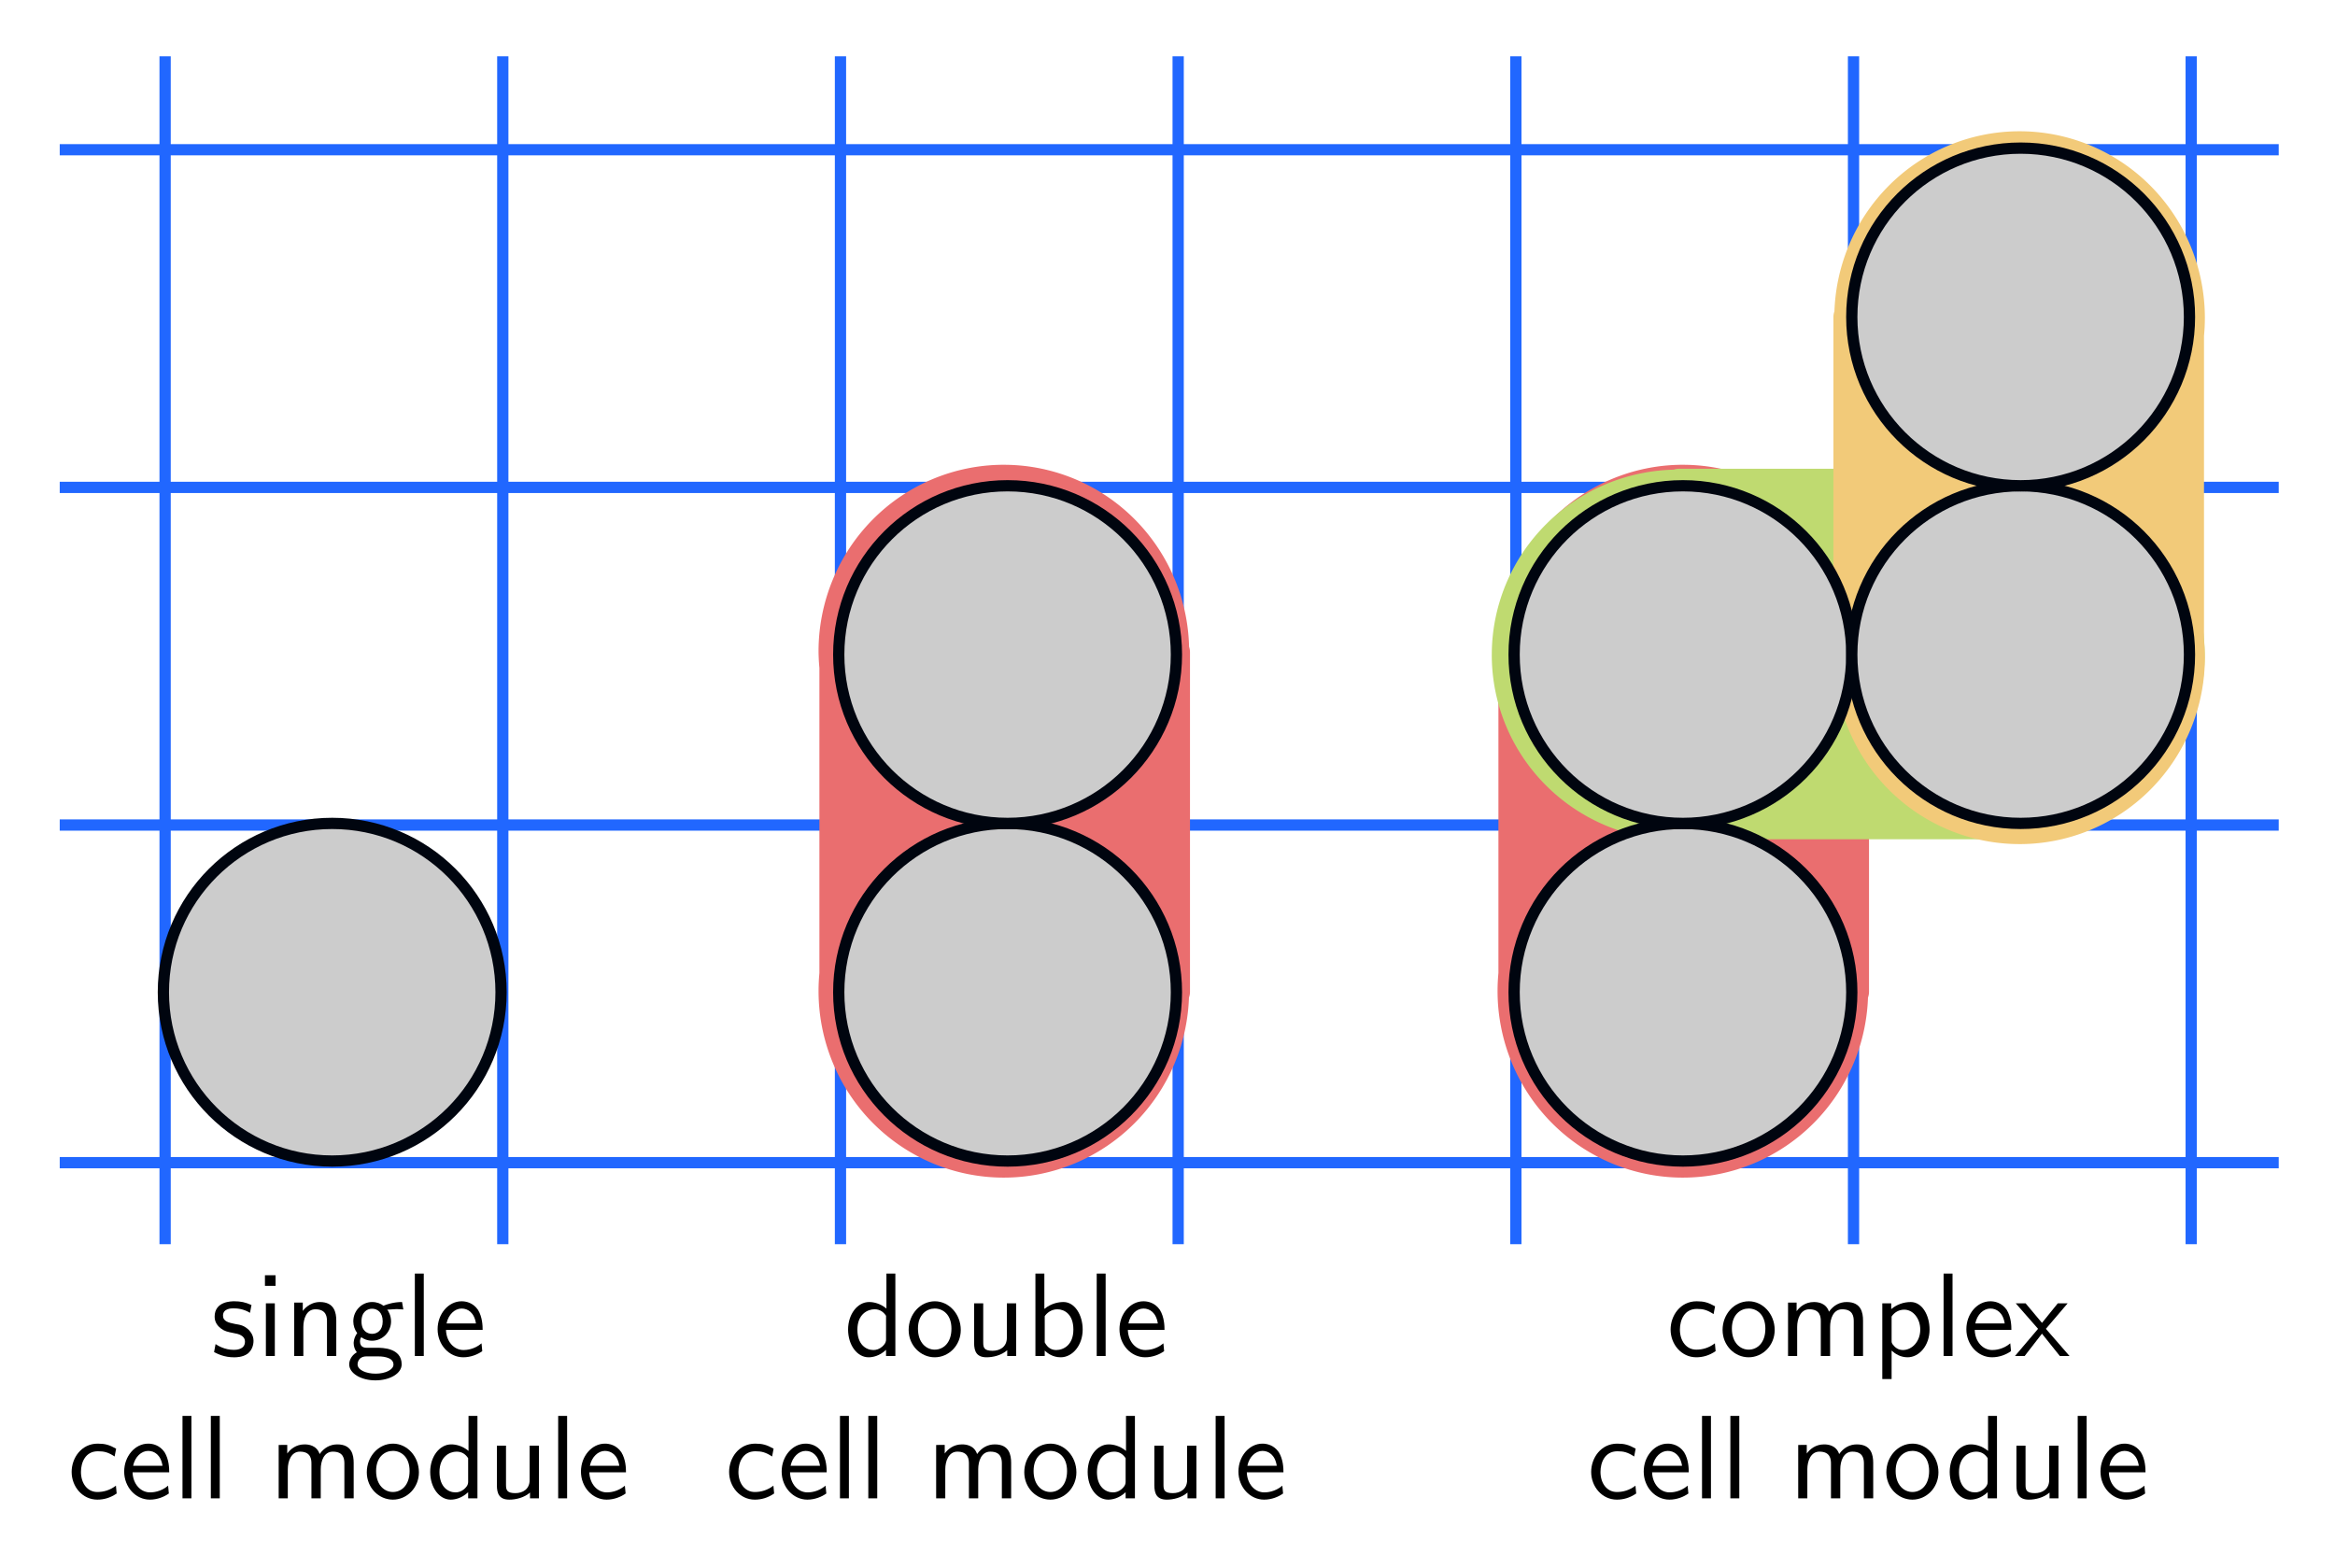 <?xml version="1.0" encoding="UTF-8" standalone="no"?>
<!-- Created with Inkscape (http://www.inkscape.org/) -->

<svg
   xmlns:ns1="http://www.iki.fi/pav/software/textext/"
   xmlns:dc="http://purl.org/dc/elements/1.1/"
   xmlns:cc="http://creativecommons.org/ns#"
   xmlns:rdf="http://www.w3.org/1999/02/22-rdf-syntax-ns#"
   xmlns:svg="http://www.w3.org/2000/svg"
   xmlns="http://www.w3.org/2000/svg"
   xmlns:sodipodi="http://sodipodi.sourceforge.net/DTD/sodipodi-0.dtd"
   xmlns:inkscape="http://www.inkscape.org/namespaces/inkscape"
   width="207.444mm"
   height="139.327mm"
   viewBox="0 0 207.444 139.327"
   version="1.1"
   id="svg8"
   inkscape:version="0.92.3 (2405546, 2018-03-11)"
   sodipodi:docname="rofi_shapes.svg">
  <sodipodi:namedview
     id="base"
     pagecolor="#ffffff"
     bordercolor="#666666"
     borderopacity="1.0"
     inkscape:pageopacity="0.0"
     inkscape:pageshadow="2"
     inkscape:zoom="0.7"
     inkscape:cx="503.37816"
     inkscape:cy="449.32338"
     inkscape:document-units="mm"
     inkscape:current-layer="layer1"
     showgrid="false"
     inkscape:window-width="1916"
     inkscape:window-height="1040"
     inkscape:window-x="0"
     inkscape:window-y="18"
     inkscape:window-maximized="0"
     fit-margin-top="5"
     fit-margin-right="5"
     fit-margin-bottom="5"
     fit-margin-left="5">
    <inkscape:grid
       type="xygrid"
       id="grid815"
       units="cm"
       spacingx="30"
       spacingy="30"
       originx="14.669"
       originy="6.023" />
  </sodipodi:namedview>
  <defs
     id="defs2" />
  <g
     inkscape:label="Layer 1"
     inkscape:groupmode="layer"
     id="layer1"
     transform="translate(14.669,-163.696)">
    <path
       id="path895"
       style="fill:none;fill-rule:evenodd;stroke:#2167ff;stroke-width:1;stroke-linecap:butt;stroke-linejoin:miter;stroke-miterlimit:4;stroke-dasharray:none;stroke-opacity:1"
       d="m 180,168.696 v 105.55 m -30,-105.55 v 105.55 m -30,-105.55 v 105.55 m -30,-105.55 v 105.55 m -30,-105.55 v 105.55 M 30,168.696 v 105.55 m -30,0 v -105.55 m -9.363,98.304 H 187.775 M -9.363,237 H 187.775 M -9.363,207 H 187.775 M -9.363,177 H 187.775"
       inkscape:connector-curvature="0"
       sodipodi:nodetypes="cccccccccccccccccccccc" />
    <circle
       style="opacity:1;fill:#cccccc;fill-opacity:1;fill-rule:evenodd;stroke:#00050f;stroke-width:1;stroke-linecap:round;stroke-linejoin:round;stroke-miterlimit:4;stroke-dasharray:none;stroke-dashoffset:0;stroke-opacity:1"
       id="path819"
       cx="14.846"
       cy="251.857"
       r="15" />
    <path
       style="opacity:1;fill:#ea6e6f;fill-opacity:1;fill-rule:evenodd;stroke:#ea6e6f;stroke-width:3;stroke-linecap:round;stroke-linejoin:round;stroke-miterlimit:4;stroke-dasharray:none;stroke-dashoffset:0;stroke-opacity:1"
       d="m 74.513,206.492 a 14.962,15.084 0 0 0 -14.962,15.084 14.962,15.084 0 0 0 0.077,1.393 v 27.256 a 14.962,15.084 0 0 0 -0.077,1.52 14.962,15.084 0 0 0 14.962,15.084 14.962,15.084 0 0 0 14.958,-15.012 h 0.08 v -30.168 h -0.08 a 14.962,15.084 0 0 0 0.004,-0.072 14.962,15.084 0 0 0 -14.961,-15.084 z"
       id="path819-9-6"
       inkscape:connector-curvature="0" />
    <circle
       style="opacity:1;fill:#cccccc;fill-opacity:1;fill-rule:evenodd;stroke:#00050f;stroke-width:1;stroke-linecap:round;stroke-linejoin:round;stroke-miterlimit:4;stroke-dasharray:none;stroke-dashoffset:0;stroke-opacity:1"
       id="path819-2"
       cx="74.846"
       cy="251.857"
       r="15" />
    <circle
       style="opacity:1;fill:#cccccc;fill-opacity:1;fill-rule:evenodd;stroke:#00050f;stroke-width:1;stroke-linecap:round;stroke-linejoin:round;stroke-miterlimit:4;stroke-dasharray:none;stroke-dashoffset:0;stroke-opacity:1"
       id="path819-9"
       cx="74.846"
       cy="221.857"
       r="15" />
    <path
       style="opacity:1;fill:#ea6e6f;fill-opacity:1;fill-rule:evenodd;stroke:#ea6e6f;stroke-width:3;stroke-linecap:round;stroke-linejoin:round;stroke-miterlimit:4;stroke-dasharray:none;stroke-dashoffset:0;stroke-opacity:1"
       d="m 134.838,206.492 a 14.962,15.084 0 0 0 -14.962,15.084 14.962,15.084 0 0 0 0.077,1.393 v 27.256 a 14.962,15.084 0 0 0 -0.077,1.52 14.962,15.084 0 0 0 14.962,15.084 14.962,15.084 0 0 0 14.958,-15.012 h 0.08 v -30.168 h -0.08 a 14.962,15.084 0 0 0 0.004,-0.072 14.962,15.084 0 0 0 -14.962,-15.084 z"
       id="path819-9-6-6"
       inkscape:connector-curvature="0" />
    <path
       style="opacity:1;fill:#bfda70;fill-opacity:1;fill-rule:evenodd;stroke:#bfda70;stroke-width:3;stroke-linecap:round;stroke-linejoin:round;stroke-miterlimit:4;stroke-dasharray:none;stroke-dashoffset:0;stroke-opacity:1"
       d="m 119.362,221.882 a 15.084,14.962 0 0 0 15.084,14.962 15.084,14.962 0 0 0 1.393,-0.077 h 27.256 a 15.084,14.962 0 0 0 1.52,0.077 15.084,14.962 0 0 0 15.084,-14.962 15.084,14.962 0 0 0 -15.012,-14.958 v -0.08 h -30.168 v 0.08 a 15.084,14.962 0 0 0 -0.072,-0.004 15.084,14.962 0 0 0 -15.084,14.962 z"
       id="path819-9-6-6-1"
       inkscape:connector-curvature="0" />
    <circle
       style="opacity:1;fill:#cccccc;fill-opacity:1;fill-rule:evenodd;stroke:#00050f;stroke-width:1;stroke-linecap:round;stroke-linejoin:round;stroke-miterlimit:4;stroke-dasharray:none;stroke-dashoffset:0;stroke-opacity:1"
       id="path819-1"
       cx="134.846"
       cy="251.857"
       r="15" />
    <path
       style="opacity:1;fill:#f2ca79;fill-opacity:1;fill-rule:evenodd;stroke:#f2ca79;stroke-width:3;stroke-linecap:round;stroke-linejoin:round;stroke-miterlimit:4;stroke-dasharray:none;stroke-dashoffset:0;stroke-opacity:1"
       d="m 164.752,237.196 a 14.962,15.084 0 0 0 14.962,-15.084 14.962,15.084 0 0 0 -0.077,-1.393 v -27.256 a 14.962,15.084 0 0 0 0.077,-1.52 14.962,15.084 0 0 0 -14.962,-15.084 14.962,15.084 0 0 0 -14.958,15.012 h -0.08 v 30.168 h 0.08 a 14.962,15.084 0 0 0 -0.004,0.072 14.962,15.084 0 0 0 14.962,15.084 z"
       id="path819-9-6-6-1-8"
       inkscape:connector-curvature="0" />
    <circle
       style="opacity:1;fill:#cccccc;fill-opacity:1;fill-rule:evenodd;stroke:#00050f;stroke-width:1;stroke-linecap:round;stroke-linejoin:round;stroke-miterlimit:4;stroke-dasharray:none;stroke-dashoffset:0;stroke-opacity:1"
       id="path819-27"
       cx="134.846"
       cy="221.857"
       r="15" />
    <circle
       style="opacity:1;fill:#cccccc;fill-opacity:1;fill-rule:evenodd;stroke:#00050f;stroke-width:1;stroke-linecap:round;stroke-linejoin:round;stroke-miterlimit:4;stroke-dasharray:none;stroke-dashoffset:0;stroke-opacity:1"
       id="path819-0"
       cx="164.846"
       cy="221.857"
       r="15" />
    <circle
       style="opacity:1;fill:#cccccc;fill-opacity:1;fill-rule:evenodd;stroke:#00050f;stroke-width:1;stroke-linecap:round;stroke-linejoin:round;stroke-miterlimit:4;stroke-dasharray:none;stroke-dashoffset:0;stroke-opacity:1"
       id="path819-93"
       cx="164.846"
       cy="191.857"
       r="15" />
    <g
       id="g47118"
       ns1:jacobian_sqrt="1.058292"
       inkscapeversion="0.92.3"
       ns1:alignment="middle center"
       ns1:scale="3.0"
       ns1:preamble="/home/xmrazek7/.config/inkscape/extensions/default_packages.tex"
       ns1:text="\\centering\n\\textsf{single\\\\cell module}"
       ns1:pdfconverter="pdf2svg"
       ns1:texconverter="pdflatex"
       ns1:version="0.8.1"
       transform="matrix(1.058,0,0,1.058,-307.059,141.596)">
      <g
         id="surface1">
        <g
           id="g47089"
           style="fill:#000000;fill-opacity:1">
          <path
             id="path47077"
             transform="translate(294.056,134.765)"
             d="M 3.422,-4.281 C 2.906,-4.516 2.5,-4.594 1.984,-4.594 c -0.25,0 -1.656,0 -1.656,1.297 0,0.5 0.297,0.812 0.547,1 0.297,0.219 0.516,0.266 1.062,0.375 0.359,0.062 0.938,0.188 0.938,0.719 0,0.688 -0.781,0.688 -0.938,0.688 -0.797,0 -1.359,-0.375 -1.531,-0.484 l -0.125,0.672 c 0.312,0.156 0.859,0.438 1.672,0.438 0.188,0 0.734,0 1.156,-0.312 0.312,-0.25 0.484,-0.641 0.484,-1.078 0,-0.547 -0.375,-0.875 -0.391,-0.906 C 2.812,-2.547 2.547,-2.609 2.047,-2.688 1.5,-2.797 1.031,-2.906 1.031,-3.391 1.031,-4 1.75,-4 1.891,-4 c 0.312,0 0.844,0.031 1.406,0.375 z m 0,0"
             style="stroke:none;stroke-width:0"
             inkscape:connector-curvature="0" />
          <path
             id="path47079"
             transform="translate(297.875,134.765)"
             d="M 1.625,-6.781 H 0.734 v 0.891 H 1.625 Z m -0.062,2.359 h -0.75 V 0 h 0.75 z m 0,0"
             style="stroke:none;stroke-width:0"
             inkscape:connector-curvature="0" />
          <path
             id="path47081"
             transform="translate(300.255,134.765)"
             d="m 4.344,-2.969 c 0,-0.656 -0.156,-1.562 -1.375,-1.562 -0.891,0 -1.391,0.672 -1.438,0.75 V -4.484 H 0.812 V 0 h 0.766 v -2.438 c 0,-0.656 0.25,-1.484 1.016,-1.484 0.953,0 0.969,0.703 0.969,1.016 V 0 h 0.781 z m 0,0"
             style="stroke:none;stroke-width:0"
             inkscape:connector-curvature="0" />
          <path
             id="path47083"
             transform="translate(305.402,134.765)"
             d="M 3.516,-3.891 C 3.734,-3.891 4,-3.938 4.25,-3.938 c 0.172,0 0.562,0.031 0.578,0.031 l -0.109,-0.625 c -0.688,0 -1.266,0.188 -1.562,0.312 -0.219,-0.172 -0.547,-0.312 -0.953,-0.312 -0.859,0 -1.578,0.719 -1.578,1.625 0,0.359 0.125,0.719 0.328,0.984 C 0.656,-1.516 0.656,-1.125 0.656,-1.078 0.656,-0.812 0.75,-0.531 0.922,-0.312 0.406,-0.016 0.281,0.453 0.281,0.703 c 0,0.75 0.984,1.344 2.203,1.344 1.219,0 2.203,-0.578 2.203,-1.344 C 4.688,-0.688 3.031,-0.688 2.641,-0.688 h -0.875 c -0.125,0 -0.578,0 -0.578,-0.531 0,-0.109 0.031,-0.266 0.109,-0.359 0.203,0.156 0.531,0.297 0.906,0.297 0.891,0 1.594,-0.75 1.594,-1.625 0,-0.484 -0.219,-0.859 -0.328,-1 z m -1.312,2.031 c -0.375,0 -0.891,-0.219 -0.891,-1.047 0,-0.828 0.516,-1.062 0.891,-1.062 0.422,0 0.891,0.281 0.891,1.062 0,0.766 -0.469,1.047 -0.891,1.047 z M 2.656,0.031 c 0.219,0 1.344,0 1.344,0.688 0,0.438 -0.688,0.766 -1.5,0.766 -0.812,0 -1.516,-0.312 -1.516,-0.781 0,-0.031 0,-0.672 0.766,-0.672 z m 0,0"
             style="stroke:none;stroke-width:0"
             inkscape:connector-curvature="0" />
          <path
             id="path47085"
             transform="translate(310.384,134.765)"
             d="m 1.562,-6.922 h -0.75 V 0 h 0.75 z m 0,0"
             style="stroke:none;stroke-width:0"
             inkscape:connector-curvature="0" />
          <path
             id="path47087"
             transform="translate(312.764,134.765)"
             d="M 4.125,-2.188 C 4.125,-2.516 4.109,-3.266 3.734,-3.875 3.312,-4.484 2.719,-4.594 2.359,-4.594 1.25,-4.594 0.344,-3.531 0.344,-2.25 c 0,1.312 0.969,2.359 2.156,2.359 0.625,0 1.203,-0.234 1.594,-0.516 L 4.031,-1.062 C 3.406,-0.531 2.734,-0.5 2.516,-0.5 1.719,-0.5 1.078,-1.203 1.047,-2.188 Z M 1.094,-2.734 c 0.156,-0.75 0.688,-1.25 1.266,-1.25 0.516,0 1.062,0.328 1.203,1.25 z m 0,0"
             style="stroke:none;stroke-width:0"
             inkscape:connector-curvature="0" />
        </g>
        <g
           id="g47099"
           style="fill:#000000;fill-opacity:1">
          <path
             id="path47091"
             transform="translate(282.018,146.72)"
             d="M 4.094,-4.172 C 3.5,-4.5 3.156,-4.594 2.547,-4.594 c -1.375,0 -2.188,1.203 -2.188,2.375 0,1.234 0.906,2.328 2.156,2.328 0.531,0 1.078,-0.141 1.625,-0.516 l -0.062,-0.656 c -0.516,0.391 -1.047,0.531 -1.562,0.531 -0.828,0 -1.375,-0.719 -1.375,-1.688 C 1.141,-3 1.5,-3.953 2.562,-3.953 c 0.516,0 0.859,0.078 1.406,0.438 z m 0,0"
             style="stroke:none;stroke-width:0"
             inkscape:connector-curvature="0" />
          <path
             id="path47093"
             transform="translate(286.445,146.72)"
             d="M 4.125,-2.188 C 4.125,-2.516 4.109,-3.266 3.734,-3.875 3.312,-4.484 2.719,-4.594 2.359,-4.594 1.25,-4.594 0.344,-3.531 0.344,-2.25 c 0,1.312 0.969,2.359 2.156,2.359 0.625,0 1.203,-0.234 1.594,-0.516 L 4.031,-1.062 C 3.406,-0.531 2.734,-0.5 2.516,-0.5 1.719,-0.5 1.078,-1.203 1.047,-2.188 Z M 1.094,-2.734 c 0.156,-0.75 0.688,-1.25 1.266,-1.25 0.516,0 1.062,0.328 1.203,1.25 z m 0,0"
             style="stroke:none;stroke-width:0"
             inkscape:connector-curvature="0" />
          <path
             id="path47095"
             transform="translate(290.873,146.72)"
             d="m 1.562,-6.922 h -0.75 V 0 h 0.75 z m 0,0"
             style="stroke:none;stroke-width:0"
             inkscape:connector-curvature="0" />
          <path
             id="path47097"
             transform="translate(293.253,146.72)"
             d="m 1.562,-6.922 h -0.75 V 0 h 0.75 z m 0,0"
             style="stroke:none;stroke-width:0"
             inkscape:connector-curvature="0" />
        </g>
        <g
           id="g47105"
           style="fill:#000000;fill-opacity:1">
          <path
             id="path47101"
             transform="translate(298.95,146.72)"
             d="m 7.109,-2.969 c 0,-0.672 -0.156,-1.562 -1.375,-1.562 -0.594,0 -1.109,0.281 -1.484,0.812 -0.25,-0.75 -0.953,-0.812 -1.266,-0.812 -0.719,0 -1.188,0.406 -1.453,0.766 v -0.719 H 0.812 V 0 h 0.766 v -2.438 c 0,-0.688 0.281,-1.484 1.016,-1.484 0.922,0 0.969,0.641 0.969,1.016 V 0 h 0.781 v -2.438 c 0,-0.688 0.266,-1.484 1.016,-1.484 0.922,0 0.969,0.641 0.969,1.016 V 0 h 0.781 z m 0,0"
             style="stroke:none;stroke-width:0"
             inkscape:connector-curvature="0" />
          <path
             id="path47103"
             transform="translate(306.865,146.72)"
             d="m 4.672,-2.188 c 0,-1.344 -1,-2.406 -2.172,-2.406 -1.234,0 -2.203,1.094 -2.203,2.406 0,1.312 1.016,2.297 2.188,2.297 1.188,0 2.188,-1 2.188,-2.297 z m -2.188,1.656 c -0.688,0 -1.406,-0.562 -1.406,-1.766 0,-1.203 0.75,-1.688 1.406,-1.688 0.703,0 1.406,0.516 1.406,1.688 0,1.188 -0.672,1.766 -1.406,1.766 z m 0,0"
             style="stroke:none;stroke-width:0"
             inkscape:connector-curvature="0" />
        </g>
        <g
           id="g47115"
           style="fill:#000000;fill-opacity:1">
          <path
             id="path47107"
             transform="translate(312.125,146.72)"
             d="m 4.328,-6.922 h -0.75 v 2.938 C 3.047,-4.422 2.5,-4.531 2.125,-4.531 c -0.984,0 -1.766,1.031 -1.766,2.312 0,1.312 0.766,2.328 1.719,2.328 0.328,0 0.906,-0.094 1.469,-0.625 V 0 h 0.781 z m -0.781,5.531 C 3.547,-1.25 3.531,-1.062 3.219,-0.781 2.984,-0.578 2.734,-0.5 2.484,-0.5 c -0.625,0 -1.344,-0.469 -1.344,-1.703 0,-1.312 0.859,-1.719 1.438,-1.719 0.453,0 0.75,0.219 0.969,0.547 z m 0,0"
             style="stroke:none;stroke-width:0"
             inkscape:connector-curvature="0" />
          <path
             id="path47109"
             transform="translate(317.273,146.72)"
             d="M 4.344,-4.422 H 3.562 v 2.891 c 0,0.75 -0.562,1.094 -1.203,1.094 -0.703,0 -0.781,-0.266 -0.781,-0.688 V -4.422 H 0.812 v 3.328 c 0,0.719 0.219,1.203 1.047,1.203 0.531,0 1.234,-0.156 1.734,-0.594 V 0 h 0.75 z m 0,0"
             style="stroke:none;stroke-width:0"
             inkscape:connector-curvature="0" />
          <path
             id="path47111"
             transform="translate(322.42,146.72)"
             d="m 1.562,-6.922 h -0.75 V 0 h 0.75 z m 0,0"
             style="stroke:none;stroke-width:0"
             inkscape:connector-curvature="0" />
          <path
             id="path47113"
             transform="translate(324.8,146.72)"
             d="M 4.125,-2.188 C 4.125,-2.516 4.109,-3.266 3.734,-3.875 3.312,-4.484 2.719,-4.594 2.359,-4.594 1.25,-4.594 0.344,-3.531 0.344,-2.25 c 0,1.312 0.969,2.359 2.156,2.359 0.625,0 1.203,-0.234 1.594,-0.516 L 4.031,-1.062 C 3.406,-0.531 2.734,-0.5 2.516,-0.5 1.719,-0.5 1.078,-1.203 1.047,-2.188 Z M 1.094,-2.734 c 0.156,-0.75 0.688,-1.25 1.266,-1.25 0.516,0 1.062,0.328 1.203,1.25 z m 0,0"
             style="stroke:none;stroke-width:0"
             inkscape:connector-curvature="0" />
        </g>
      </g>
    </g>
    <g
       transform="matrix(1.058,0,0,1.058,-248.648,141.596)"
       ns1:version="0.8.1"
       ns1:texconverter="pdflatex"
       ns1:pdfconverter="pdf2svg"
       ns1:text="\\centering\n\\textsf{double\\\\cell module}"
       ns1:preamble="/home/xmrazek7/.config/inkscape/extensions/default_packages.tex"
       ns1:scale="3.0"
       ns1:alignment="middle center"
       inkscapeversion="0.92.3"
       ns1:jacobian_sqrt="1.058292"
       id="g47374">
      <g
         id="g47372">
        <g
           style="fill:#000000;fill-opacity:1"
           id="g47344">
          <path
             inkscape:connector-curvature="0"
             style="stroke:none;stroke-width:0"
             d="m 4.328,-6.922 h -0.75 v 2.938 C 3.047,-4.422 2.5,-4.531 2.125,-4.531 c -0.984,0 -1.766,1.031 -1.766,2.312 0,1.312 0.766,2.328 1.719,2.328 0.328,0 0.906,-0.094 1.469,-0.625 V 0 h 0.781 z m -0.781,5.531 C 3.547,-1.25 3.531,-1.062 3.219,-0.781 2.984,-0.578 2.734,-0.5 2.484,-0.5 c -0.625,0 -1.344,-0.469 -1.344,-1.703 0,-1.312 0.859,-1.719 1.438,-1.719 0.453,0 0.75,0.219 0.969,0.547 z m 0,0"
             transform="translate(292.008,134.765)"
             id="path47332" />
          <path
             inkscape:connector-curvature="0"
             style="stroke:none;stroke-width:0"
             d="m 4.672,-2.188 c 0,-1.344 -1,-2.406 -2.172,-2.406 -1.234,0 -2.203,1.094 -2.203,2.406 0,1.312 1.016,2.297 2.188,2.297 1.188,0 2.188,-1 2.188,-2.297 z m -2.188,1.656 c -0.688,0 -1.406,-0.562 -1.406,-1.766 0,-1.203 0.75,-1.688 1.406,-1.688 0.703,0 1.406,0.516 1.406,1.688 0,1.188 -0.672,1.766 -1.406,1.766 z m 0,0"
             transform="translate(297.156,134.765)"
             id="path47334" />
          <path
             inkscape:connector-curvature="0"
             style="stroke:none;stroke-width:0"
             d="M 4.344,-4.422 H 3.562 v 2.891 c 0,0.75 -0.562,1.094 -1.203,1.094 -0.703,0 -0.781,-0.266 -0.781,-0.688 V -4.422 H 0.812 v 3.328 c 0,0.719 0.219,1.203 1.047,1.203 0.531,0 1.234,-0.156 1.734,-0.594 V 0 h 0.75 z m 0,0"
             transform="translate(302.137,134.765)"
             id="path47336" />
          <path
             inkscape:connector-curvature="0"
             style="stroke:none;stroke-width:0"
             d="m 1.562,-6.922 h -0.75 V 0 h 0.781 v -0.453 c 0.234,0.219 0.672,0.562 1.344,0.562 0.984,0 1.844,-1 1.844,-2.328 0,-1.234 -0.672,-2.312 -1.609,-2.312 -0.391,0 -1.016,0.094 -1.609,0.578 z M 1.594,-3.344 C 1.75,-3.578 2.109,-3.922 2.656,-3.922 3.25,-3.922 4,-3.5 4,-2.219 4,-0.922 3.172,-0.5 2.562,-0.5 2.172,-0.5 1.844,-0.672 1.594,-1.141 Z m 0,0"
             transform="translate(307.285,134.765)"
             id="path47338" />
          <path
             inkscape:connector-curvature="0"
             style="stroke:none;stroke-width:0"
             d="m 1.562,-6.922 h -0.75 V 0 h 0.75 z m 0,0"
             transform="translate(312.432,134.765)"
             id="path47340" />
          <path
             inkscape:connector-curvature="0"
             style="stroke:none;stroke-width:0"
             d="M 4.125,-2.188 C 4.125,-2.516 4.109,-3.266 3.734,-3.875 3.312,-4.484 2.719,-4.594 2.359,-4.594 1.25,-4.594 0.344,-3.531 0.344,-2.25 c 0,1.312 0.969,2.359 2.156,2.359 0.625,0 1.203,-0.234 1.594,-0.516 L 4.031,-1.062 C 3.406,-0.531 2.734,-0.5 2.516,-0.5 1.719,-0.5 1.078,-1.203 1.047,-2.188 Z M 1.094,-2.734 c 0.156,-0.75 0.688,-1.25 1.266,-1.25 0.516,0 1.062,0.328 1.203,1.25 z m 0,0"
             transform="translate(314.812,134.765)"
             id="path47342" />
        </g>
        <g
           style="fill:#000000;fill-opacity:1"
           id="g47354">
          <path
             inkscape:connector-curvature="0"
             style="stroke:none;stroke-width:0"
             d="M 4.094,-4.172 C 3.5,-4.5 3.156,-4.594 2.547,-4.594 c -1.375,0 -2.188,1.203 -2.188,2.375 0,1.234 0.906,2.328 2.156,2.328 0.531,0 1.078,-0.141 1.625,-0.516 l -0.062,-0.656 c -0.516,0.391 -1.047,0.531 -1.562,0.531 -0.828,0 -1.375,-0.719 -1.375,-1.688 C 1.141,-3 1.5,-3.953 2.562,-3.953 c 0.516,0 0.859,0.078 1.406,0.438 z m 0,0"
             transform="translate(282.018,146.72)"
             id="path47346" />
          <path
             inkscape:connector-curvature="0"
             style="stroke:none;stroke-width:0"
             d="M 4.125,-2.188 C 4.125,-2.516 4.109,-3.266 3.734,-3.875 3.312,-4.484 2.719,-4.594 2.359,-4.594 1.25,-4.594 0.344,-3.531 0.344,-2.25 c 0,1.312 0.969,2.359 2.156,2.359 0.625,0 1.203,-0.234 1.594,-0.516 L 4.031,-1.062 C 3.406,-0.531 2.734,-0.5 2.516,-0.5 1.719,-0.5 1.078,-1.203 1.047,-2.188 Z M 1.094,-2.734 c 0.156,-0.75 0.688,-1.25 1.266,-1.25 0.516,0 1.062,0.328 1.203,1.25 z m 0,0"
             transform="translate(286.445,146.72)"
             id="path47348" />
          <path
             inkscape:connector-curvature="0"
             style="stroke:none;stroke-width:0"
             d="m 1.562,-6.922 h -0.75 V 0 h 0.75 z m 0,0"
             transform="translate(290.873,146.72)"
             id="path47350" />
          <path
             inkscape:connector-curvature="0"
             style="stroke:none;stroke-width:0"
             d="m 1.562,-6.922 h -0.75 V 0 h 0.75 z m 0,0"
             transform="translate(293.253,146.72)"
             id="path47352" />
        </g>
        <g
           style="fill:#000000;fill-opacity:1"
           id="g47360">
          <path
             inkscape:connector-curvature="0"
             style="stroke:none;stroke-width:0"
             d="m 7.109,-2.969 c 0,-0.672 -0.156,-1.562 -1.375,-1.562 -0.594,0 -1.109,0.281 -1.484,0.812 -0.25,-0.75 -0.953,-0.812 -1.266,-0.812 -0.719,0 -1.188,0.406 -1.453,0.766 v -0.719 H 0.812 V 0 h 0.766 v -2.438 c 0,-0.688 0.281,-1.484 1.016,-1.484 0.922,0 0.969,0.641 0.969,1.016 V 0 h 0.781 v -2.438 c 0,-0.688 0.266,-1.484 1.016,-1.484 0.922,0 0.969,0.641 0.969,1.016 V 0 h 0.781 z m 0,0"
             transform="translate(298.95,146.72)"
             id="path47356" />
          <path
             inkscape:connector-curvature="0"
             style="stroke:none;stroke-width:0"
             d="m 4.672,-2.188 c 0,-1.344 -1,-2.406 -2.172,-2.406 -1.234,0 -2.203,1.094 -2.203,2.406 0,1.312 1.016,2.297 2.188,2.297 1.188,0 2.188,-1 2.188,-2.297 z m -2.188,1.656 c -0.688,0 -1.406,-0.562 -1.406,-1.766 0,-1.203 0.75,-1.688 1.406,-1.688 0.703,0 1.406,0.516 1.406,1.688 0,1.188 -0.672,1.766 -1.406,1.766 z m 0,0"
             transform="translate(306.865,146.72)"
             id="path47358" />
        </g>
        <g
           style="fill:#000000;fill-opacity:1"
           id="g47370">
          <path
             inkscape:connector-curvature="0"
             style="stroke:none;stroke-width:0"
             d="m 4.328,-6.922 h -0.75 v 2.938 C 3.047,-4.422 2.5,-4.531 2.125,-4.531 c -0.984,0 -1.766,1.031 -1.766,2.312 0,1.312 0.766,2.328 1.719,2.328 0.328,0 0.906,-0.094 1.469,-0.625 V 0 h 0.781 z m -0.781,5.531 C 3.547,-1.25 3.531,-1.062 3.219,-0.781 2.984,-0.578 2.734,-0.5 2.484,-0.5 c -0.625,0 -1.344,-0.469 -1.344,-1.703 0,-1.312 0.859,-1.719 1.438,-1.719 0.453,0 0.75,0.219 0.969,0.547 z m 0,0"
             transform="translate(312.125,146.72)"
             id="path47362" />
          <path
             inkscape:connector-curvature="0"
             style="stroke:none;stroke-width:0"
             d="M 4.344,-4.422 H 3.562 v 2.891 c 0,0.75 -0.562,1.094 -1.203,1.094 -0.703,0 -0.781,-0.266 -0.781,-0.688 V -4.422 H 0.812 v 3.328 c 0,0.719 0.219,1.203 1.047,1.203 0.531,0 1.234,-0.156 1.734,-0.594 V 0 h 0.75 z m 0,0"
             transform="translate(317.273,146.72)"
             id="path47364" />
          <path
             inkscape:connector-curvature="0"
             style="stroke:none;stroke-width:0"
             d="m 1.562,-6.922 h -0.75 V 0 h 0.75 z m 0,0"
             transform="translate(322.42,146.72)"
             id="path47366" />
          <path
             inkscape:connector-curvature="0"
             style="stroke:none;stroke-width:0"
             d="M 4.125,-2.188 C 4.125,-2.516 4.109,-3.266 3.734,-3.875 3.312,-4.484 2.719,-4.594 2.359,-4.594 1.25,-4.594 0.344,-3.531 0.344,-2.25 c 0,1.312 0.969,2.359 2.156,2.359 0.625,0 1.203,-0.234 1.594,-0.516 L 4.031,-1.062 C 3.406,-0.531 2.734,-0.5 2.516,-0.5 1.719,-0.5 1.078,-1.203 1.047,-2.188 Z M 1.094,-2.734 c 0.156,-0.75 0.688,-1.25 1.266,-1.25 0.516,0 1.062,0.328 1.203,1.25 z m 0,0"
             transform="translate(324.8,146.72)"
             id="path47368" />
        </g>
      </g>
    </g>
    <g
       id="g47598"
       ns1:jacobian_sqrt="1.058292"
       inkscapeversion="0.92.3"
       ns1:alignment="middle center"
       ns1:scale="3.0"
       ns1:preamble="/home/xmrazek7/.config/inkscape/extensions/default_packages.tex"
       ns1:text="\\centering\n\\textsf{complex\\\\cell module}"
       ns1:pdfconverter="pdf2svg"
       ns1:texconverter="pdflatex"
       ns1:version="0.8.1"
       transform="matrix(1.058,0,0,1.058,-172.062,141.596)">
      <g
         id="g47596">
        <g
           id="g47568"
           style="fill:#000000;fill-opacity:1">
          <path
             id="path47554"
             transform="translate(288.687,134.765)"
             d="M 4.094,-4.172 C 3.5,-4.5 3.156,-4.594 2.547,-4.594 c -1.375,0 -2.188,1.203 -2.188,2.375 0,1.234 0.906,2.328 2.156,2.328 0.531,0 1.078,-0.141 1.625,-0.516 l -0.062,-0.656 c -0.516,0.391 -1.047,0.531 -1.562,0.531 -0.828,0 -1.375,-0.719 -1.375,-1.688 C 1.141,-3 1.5,-3.953 2.562,-3.953 c 0.516,0 0.859,0.078 1.406,0.438 z m 0,0"
             style="stroke:none;stroke-width:0"
             inkscape:connector-curvature="0" />
          <path
             id="path47556"
             transform="translate(293.114,134.765)"
             d="m 4.672,-2.188 c 0,-1.344 -1,-2.406 -2.172,-2.406 -1.234,0 -2.203,1.094 -2.203,2.406 0,1.312 1.016,2.297 2.188,2.297 1.188,0 2.188,-1 2.188,-2.297 z m -2.188,1.656 c -0.688,0 -1.406,-0.562 -1.406,-1.766 0,-1.203 0.75,-1.688 1.406,-1.688 0.703,0 1.406,0.516 1.406,1.688 0,1.188 -0.672,1.766 -1.406,1.766 z m 0,0"
             style="stroke:none;stroke-width:0"
             inkscape:connector-curvature="0" />
          <path
             id="path47558"
             transform="translate(298.096,134.765)"
             d="m 7.109,-2.969 c 0,-0.672 -0.156,-1.562 -1.375,-1.562 -0.594,0 -1.109,0.281 -1.484,0.812 -0.25,-0.75 -0.953,-0.812 -1.266,-0.812 -0.719,0 -1.188,0.406 -1.453,0.766 v -0.719 H 0.812 V 0 h 0.766 v -2.438 c 0,-0.688 0.281,-1.484 1.016,-1.484 0.922,0 0.969,0.641 0.969,1.016 V 0 h 0.781 v -2.438 c 0,-0.688 0.266,-1.484 1.016,-1.484 0.922,0 0.969,0.641 0.969,1.016 V 0 h 0.781 z m 0,0"
             style="stroke:none;stroke-width:0"
             inkscape:connector-curvature="0" />
          <path
             id="path47560"
             transform="translate(306.01,134.765)"
             d="m 1.594,-0.453 c 0.312,0.281 0.75,0.562 1.344,0.562 0.969,0 1.844,-0.984 1.844,-2.328 0,-1.203 -0.625,-2.312 -1.578,-2.312 -0.594,0 -1.172,0.203 -1.641,0.594 v -0.484 h -0.75 V 1.938 h 0.781 z m 0,-2.859 c 0.234,-0.359 0.625,-0.578 1.062,-0.578 0.75,0 1.344,0.75 1.344,1.672 C 4,-1.203 3.297,-0.5 2.547,-0.5 2.156,-0.5 1.891,-0.703 1.688,-0.969 1.594,-1.109 1.594,-1.141 1.594,-1.312 Z m 0,0"
             style="stroke:none;stroke-width:0"
             inkscape:connector-curvature="0" />
          <path
             id="path47562"
             transform="translate(311.158,134.765)"
             d="m 1.562,-6.922 h -0.75 V 0 h 0.75 z m 0,0"
             style="stroke:none;stroke-width:0"
             inkscape:connector-curvature="0" />
          <path
             id="path47564"
             transform="translate(313.538,134.765)"
             d="M 4.125,-2.188 C 4.125,-2.516 4.109,-3.266 3.734,-3.875 3.312,-4.484 2.719,-4.594 2.359,-4.594 1.25,-4.594 0.344,-3.531 0.344,-2.25 c 0,1.312 0.969,2.359 2.156,2.359 0.625,0 1.203,-0.234 1.594,-0.516 L 4.031,-1.062 C 3.406,-0.531 2.734,-0.5 2.516,-0.5 1.719,-0.5 1.078,-1.203 1.047,-2.188 Z M 1.094,-2.734 c 0.156,-0.75 0.688,-1.25 1.266,-1.25 0.516,0 1.062,0.328 1.203,1.25 z m 0,0"
             style="stroke:none;stroke-width:0"
             inkscape:connector-curvature="0" />
          <path
             id="path47566"
             transform="translate(317.965,134.765)"
             d="M 2.594,-2.281 4.422,-4.422 H 3.594 l -1.328,1.641 -1.375,-1.641 H 0.062 L 1.938,-2.281 0,0 h 0.812 l 1.453,-1.875 1.5,1.875 h 0.812 z m 0,0"
             style="stroke:none;stroke-width:0"
             inkscape:connector-curvature="0" />
        </g>
        <g
           id="g47578"
           style="fill:#000000;fill-opacity:1">
          <path
             id="path47570"
             transform="translate(282.018,146.72)"
             d="M 4.094,-4.172 C 3.5,-4.5 3.156,-4.594 2.547,-4.594 c -1.375,0 -2.188,1.203 -2.188,2.375 0,1.234 0.906,2.328 2.156,2.328 0.531,0 1.078,-0.141 1.625,-0.516 l -0.062,-0.656 c -0.516,0.391 -1.047,0.531 -1.562,0.531 -0.828,0 -1.375,-0.719 -1.375,-1.688 C 1.141,-3 1.5,-3.953 2.562,-3.953 c 0.516,0 0.859,0.078 1.406,0.438 z m 0,0"
             style="stroke:none;stroke-width:0"
             inkscape:connector-curvature="0" />
          <path
             id="path47572"
             transform="translate(286.445,146.72)"
             d="M 4.125,-2.188 C 4.125,-2.516 4.109,-3.266 3.734,-3.875 3.312,-4.484 2.719,-4.594 2.359,-4.594 1.25,-4.594 0.344,-3.531 0.344,-2.25 c 0,1.312 0.969,2.359 2.156,2.359 0.625,0 1.203,-0.234 1.594,-0.516 L 4.031,-1.062 C 3.406,-0.531 2.734,-0.5 2.516,-0.5 1.719,-0.5 1.078,-1.203 1.047,-2.188 Z M 1.094,-2.734 c 0.156,-0.75 0.688,-1.25 1.266,-1.25 0.516,0 1.062,0.328 1.203,1.25 z m 0,0"
             style="stroke:none;stroke-width:0"
             inkscape:connector-curvature="0" />
          <path
             id="path47574"
             transform="translate(290.873,146.72)"
             d="m 1.562,-6.922 h -0.75 V 0 h 0.75 z m 0,0"
             style="stroke:none;stroke-width:0"
             inkscape:connector-curvature="0" />
          <path
             id="path47576"
             transform="translate(293.253,146.72)"
             d="m 1.562,-6.922 h -0.75 V 0 h 0.75 z m 0,0"
             style="stroke:none;stroke-width:0"
             inkscape:connector-curvature="0" />
        </g>
        <g
           id="g47584"
           style="fill:#000000;fill-opacity:1">
          <path
             id="path47580"
             transform="translate(298.95,146.72)"
             d="m 7.109,-2.969 c 0,-0.672 -0.156,-1.562 -1.375,-1.562 -0.594,0 -1.109,0.281 -1.484,0.812 -0.25,-0.75 -0.953,-0.812 -1.266,-0.812 -0.719,0 -1.188,0.406 -1.453,0.766 v -0.719 H 0.812 V 0 h 0.766 v -2.438 c 0,-0.688 0.281,-1.484 1.016,-1.484 0.922,0 0.969,0.641 0.969,1.016 V 0 h 0.781 v -2.438 c 0,-0.688 0.266,-1.484 1.016,-1.484 0.922,0 0.969,0.641 0.969,1.016 V 0 h 0.781 z m 0,0"
             style="stroke:none;stroke-width:0"
             inkscape:connector-curvature="0" />
          <path
             id="path47582"
             transform="translate(306.865,146.72)"
             d="m 4.672,-2.188 c 0,-1.344 -1,-2.406 -2.172,-2.406 -1.234,0 -2.203,1.094 -2.203,2.406 0,1.312 1.016,2.297 2.188,2.297 1.188,0 2.188,-1 2.188,-2.297 z m -2.188,1.656 c -0.688,0 -1.406,-0.562 -1.406,-1.766 0,-1.203 0.75,-1.688 1.406,-1.688 0.703,0 1.406,0.516 1.406,1.688 0,1.188 -0.672,1.766 -1.406,1.766 z m 0,0"
             style="stroke:none;stroke-width:0"
             inkscape:connector-curvature="0" />
        </g>
        <g
           id="g47594"
           style="fill:#000000;fill-opacity:1">
          <path
             id="path47586"
             transform="translate(312.125,146.72)"
             d="m 4.328,-6.922 h -0.75 v 2.938 C 3.047,-4.422 2.5,-4.531 2.125,-4.531 c -0.984,0 -1.766,1.031 -1.766,2.312 0,1.312 0.766,2.328 1.719,2.328 0.328,0 0.906,-0.094 1.469,-0.625 V 0 h 0.781 z m -0.781,5.531 C 3.547,-1.25 3.531,-1.062 3.219,-0.781 2.984,-0.578 2.734,-0.5 2.484,-0.5 c -0.625,0 -1.344,-0.469 -1.344,-1.703 0,-1.312 0.859,-1.719 1.438,-1.719 0.453,0 0.75,0.219 0.969,0.547 z m 0,0"
             style="stroke:none;stroke-width:0"
             inkscape:connector-curvature="0" />
          <path
             id="path47588"
             transform="translate(317.273,146.72)"
             d="M 4.344,-4.422 H 3.562 v 2.891 c 0,0.75 -0.562,1.094 -1.203,1.094 -0.703,0 -0.781,-0.266 -0.781,-0.688 V -4.422 H 0.812 v 3.328 c 0,0.719 0.219,1.203 1.047,1.203 0.531,0 1.234,-0.156 1.734,-0.594 V 0 h 0.75 z m 0,0"
             style="stroke:none;stroke-width:0"
             inkscape:connector-curvature="0" />
          <path
             id="path47590"
             transform="translate(322.42,146.72)"
             d="m 1.562,-6.922 h -0.75 V 0 h 0.75 z m 0,0"
             style="stroke:none;stroke-width:0"
             inkscape:connector-curvature="0" />
          <path
             id="path47592"
             transform="translate(324.8,146.72)"
             d="M 4.125,-2.188 C 4.125,-2.516 4.109,-3.266 3.734,-3.875 3.312,-4.484 2.719,-4.594 2.359,-4.594 1.25,-4.594 0.344,-3.531 0.344,-2.25 c 0,1.312 0.969,2.359 2.156,2.359 0.625,0 1.203,-0.234 1.594,-0.516 L 4.031,-1.062 C 3.406,-0.531 2.734,-0.5 2.516,-0.5 1.719,-0.5 1.078,-1.203 1.047,-2.188 Z M 1.094,-2.734 c 0.156,-0.75 0.688,-1.25 1.266,-1.25 0.516,0 1.062,0.328 1.203,1.25 z m 0,0"
             style="stroke:none;stroke-width:0"
             inkscape:connector-curvature="0" />
        </g>
      </g>
    </g>
  </g>
</svg>
